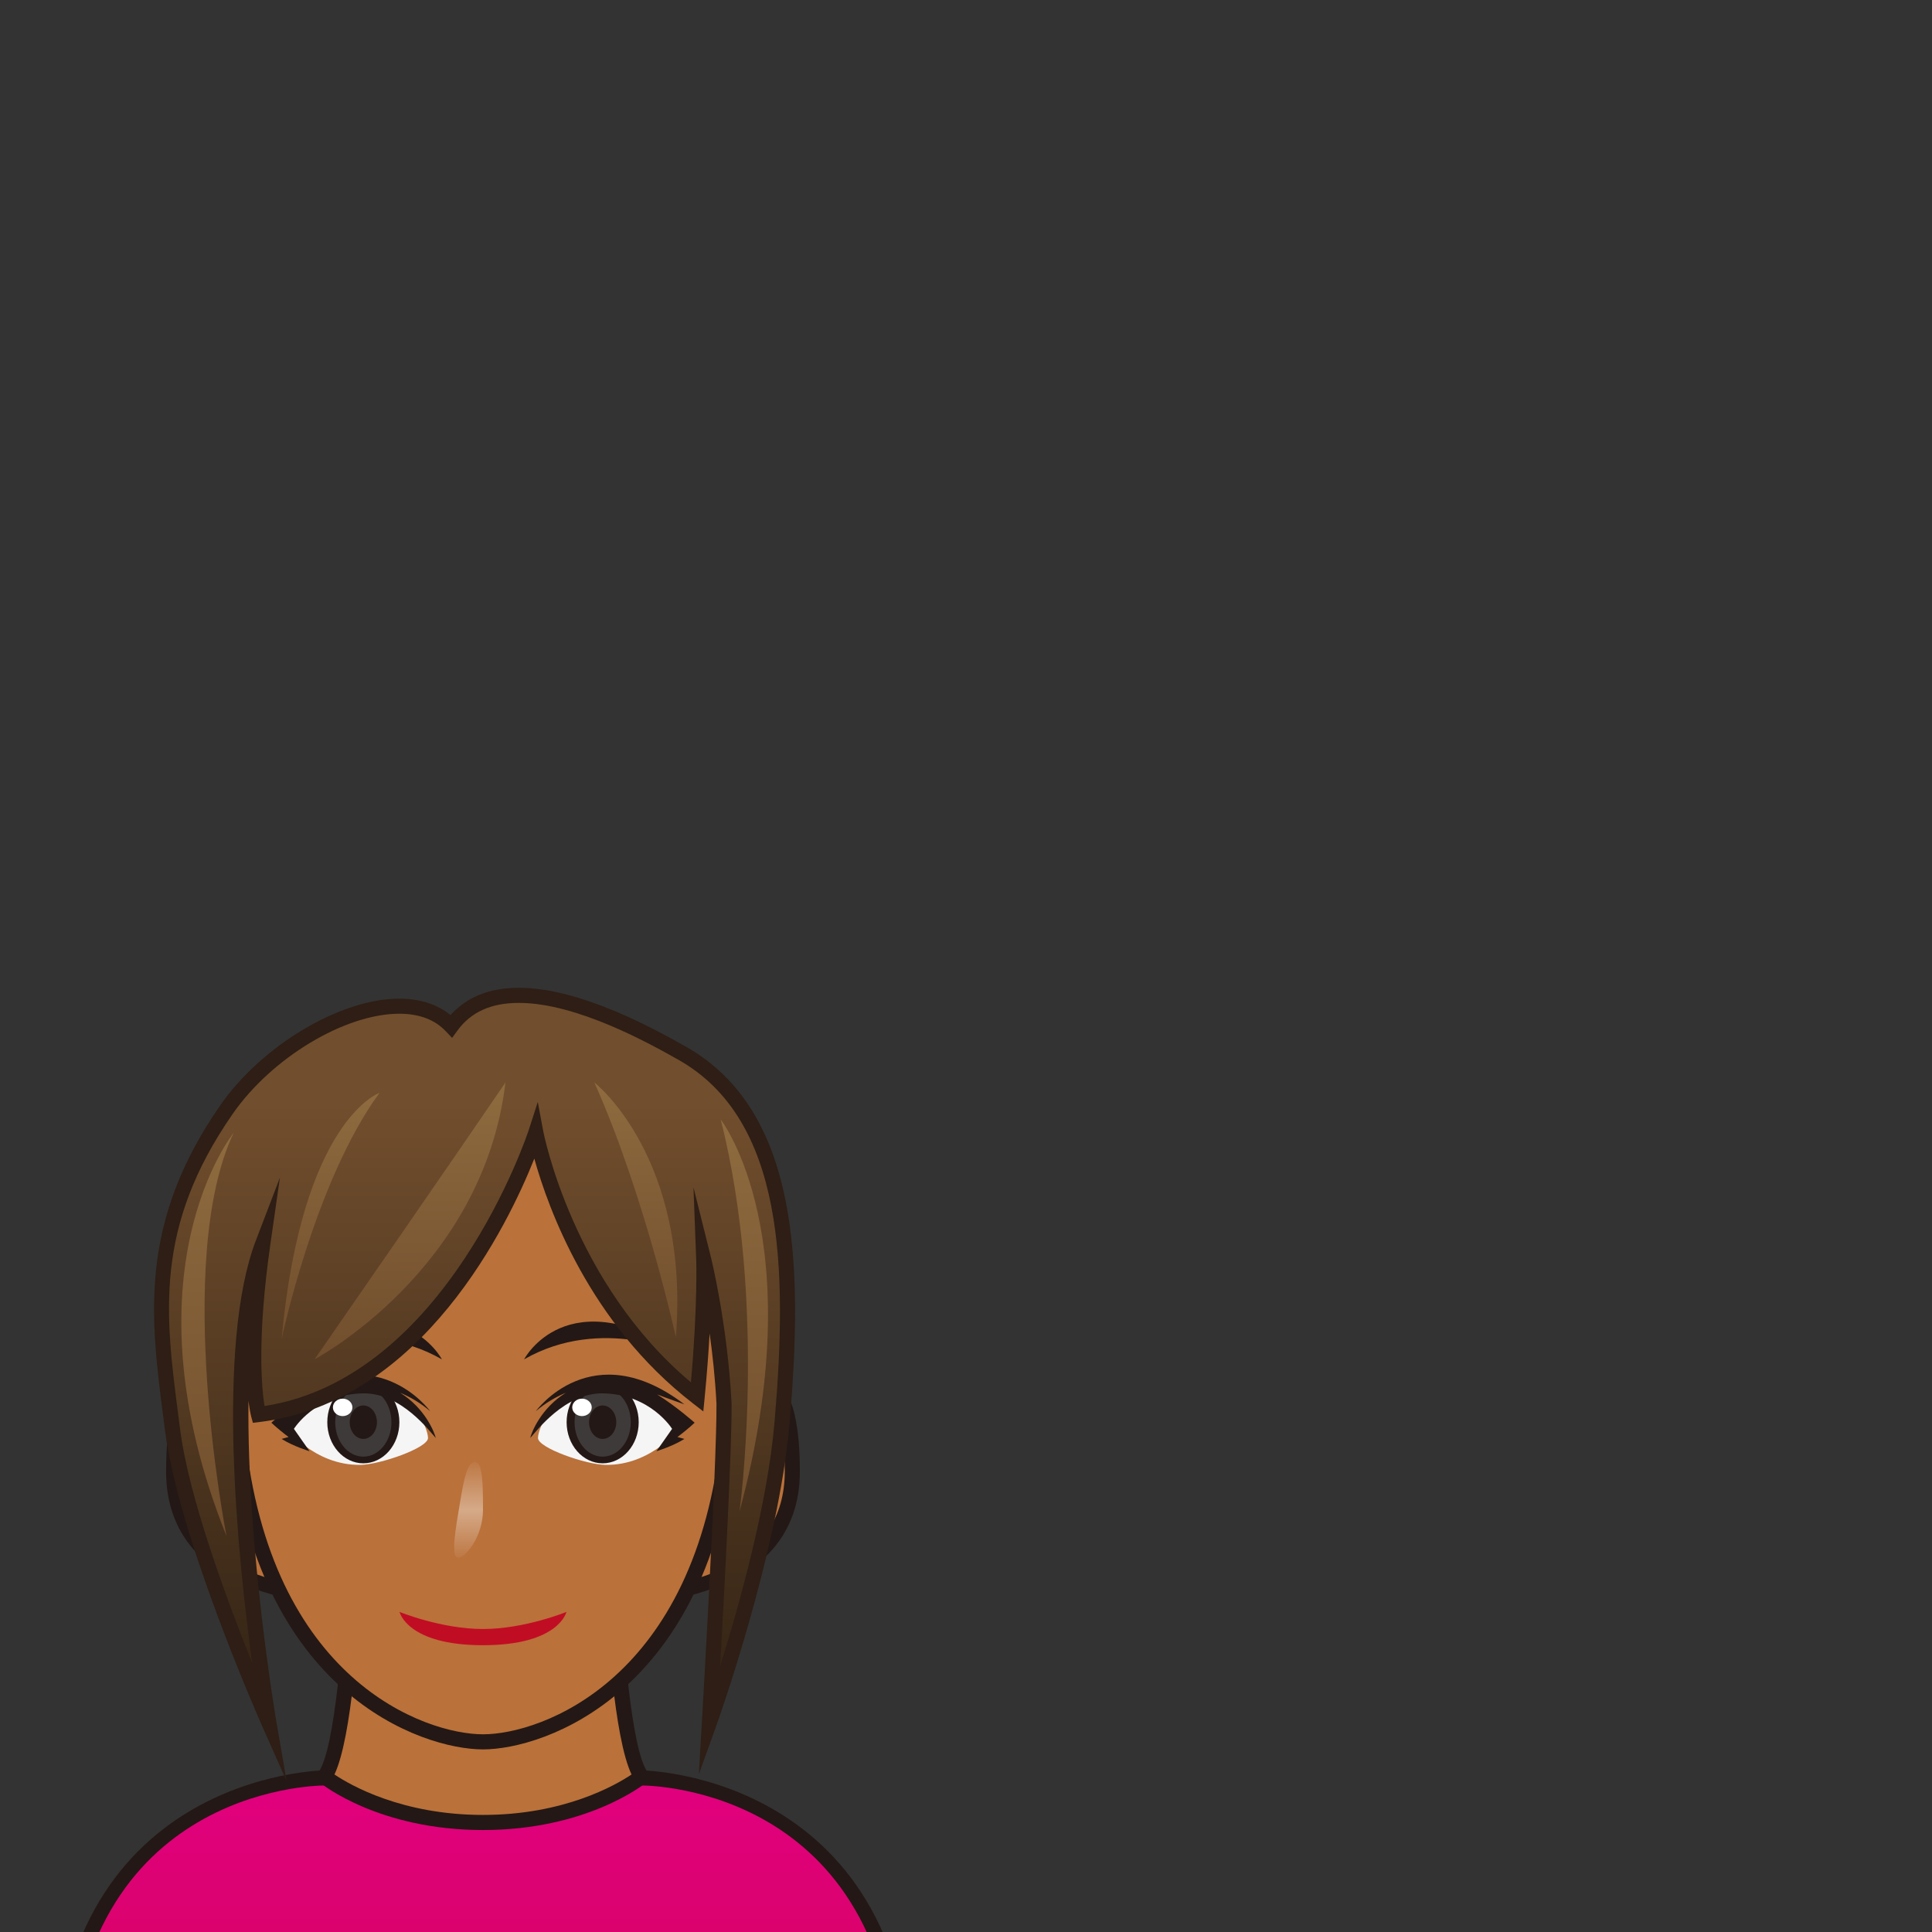 <?xml version="1.0" encoding="utf-8"?>
<!-- Generator: Adobe Illustrator 17.0.0, SVG Export Plug-In . SVG Version: 6.00 Build 0)  -->
<!DOCTYPE svg PUBLIC "-//W3C//DTD SVG 1.1//EN" "http://www.w3.org/Graphics/SVG/1.1/DTD/svg11.dtd">
<svg version="1.1" id="レイヤー_1" xmlns="http://www.w3.org/2000/svg" xmlns:xlink="http://www.w3.org/1999/xlink" x="0px"
	 y="0px" width="64px" height="64px" viewBox="0 0 64 64" style="enable-background:new 0 0 64 64;" xml:space="preserve">
<rect x="0" y="0" width="64" height="64" fill="#333333" stroke="none"/>
<g>
	<g>
		<linearGradient id="SVGID_1_" gradientUnits="userSpaceOnUse" x1="16" y1="58.896" x2="16" y2="86">
			<stop  offset="0" style="stop-color:#E1007F"/>
			<stop  offset="1" style="stop-color:#C10D23"/>
		</linearGradient>
		<path style="fill:url(#SVGID_1_);" d="M21.25,58.896c0,0,8.75,0,8.75,10.5S30,86,30,86H2c0,0,0-6.104,0-16.604
			s8.75-10.5,8.75-10.5H21.25z"/>
		<path style="fill:#231815;" d="M30.25,86.25H1.75V69.396c0-10.627,8.91-10.75,9-10.75h10.5
			c0.09,0,9,0.123,9,10.75V86.25z M2.25,85.75h27.5V69.396c0-10.134-8.153-10.25-8.5-10.25h-10.5
			c-0.347,0.001-8.5,0.131-8.5,10.25V85.75z"/>
	</g>
	<g>
		<g>
			<path style="fill:#BA713A;" d="M20.309,52.515H16h-4.309c0,0-0.212,5.348-0.941,6.339
				c0,0,1.859,1.519,5.25,1.519s5.25-1.519,5.25-1.519
				C20.521,57.863,20.309,52.515,20.309,52.515z"/>
			<path style="fill:#231815;" d="M16,60.622c-3.44,0-5.33-1.511-5.408-1.575l-0.184-0.15
				l0.141-0.191c0.561-0.762,0.834-4.734,0.893-6.2l0.01-0.24h9.098
				l0.01,0.24c0.058,1.466,0.332,5.438,0.893,6.2l0.141,0.191l-0.184,0.15
				C21.33,59.111,19.44,60.622,16,60.622z M11.079,58.782
				C11.603,59.134,13.314,60.122,16,60.122s4.397-0.988,4.921-1.34
				c-0.589-1.238-0.802-4.948-0.852-6.018h-8.139
				C11.881,53.834,11.668,57.544,11.079,58.782z"/>
		</g>
		<g>
			<path style="fill:#BA713A;" d="M24.54,45.999c0,0,1.708-1.37,1.708,2.739
				s-5.124,4.109-5.124,4.109L24.54,45.999z"/>
			<path style="fill:#231815;" d="M21.124,53.097h-0.404l3.663-7.294
				c0.035-0.027,0.353-0.273,0.757-0.273c0.9,0,1.357,1.079,1.357,3.209
				C26.498,53.047,21.178,53.097,21.124,53.097z M24.735,46.166l-3.197,6.41
				c1.184-0.096,4.459-0.65,4.459-3.838c0-1.722-0.312-2.709-0.857-2.709
				C24.969,46.029,24.807,46.119,24.735,46.166z"/>
		</g>
		<g>
			<path style="fill:#BA713A;" d="M7.46,45.999c0,0-1.708-1.37-1.708,2.739
				s5.124,4.109,5.124,4.109L7.46,45.999z"/>
			<path style="fill:#231815;" d="M11.28,53.097h-0.404c-0.054,0-5.374-0.05-5.374-4.358
				c0-2.13,0.457-3.209,1.357-3.209c0.404,0,0.723,0.246,0.757,0.273l0.067,0.084
				L11.28,53.097z M6.859,46.029c-0.544,0-0.857,0.987-0.857,2.709
				c0,3.188,3.275,3.742,4.459,3.838l-3.197-6.41
				C7.193,46.119,7.032,46.029,6.859,46.029z"/>
		</g>
		<g>
			<path style="fill:#BA713A;" d="M16,35.857c-4.883,0-9.168,1.388-8.138,11.65
				C8.71,55.953,14.173,57.702,16,57.702c1.827,0,7.29-1.749,8.138-10.194
				C25.168,37.245,20.883,35.857,16,35.857z"/>
			<path style="fill:#231815;" d="M16,57.951c-2.042,0-7.529-1.872-8.387-10.418
				c-0.471-4.696,0.124-7.89,1.82-9.765C11.167,35.854,13.853,35.607,16,35.607
				s4.834,0.246,6.566,2.161c1.696,1.875,2.292,5.069,1.82,9.765
				C23.529,56.079,18.042,57.951,16,57.951z M16,36.107
				c-2.17,0-4.604,0.237-6.195,1.996c-1.596,1.765-2.15,4.832-1.694,9.379
				c0.821,8.178,5.974,9.969,7.89,9.969s7.069-1.791,7.89-9.969
				c0.456-4.546-0.098-7.614-1.694-9.379C20.604,36.345,18.171,36.107,16,36.107z"/>
		</g>
	</g>
	<g>
		<path style="fill:#C10D23;" d="M13.236,53.397c0,0,1.382,0.566,2.764,0.566
			s2.764-0.566,2.764-0.566S18.521,54.5,16,54.5S13.236,53.397,13.236,53.397z"/>
		<g>
			<g>
				<path style="fill:#F5F5F5;" d="M17.822,47.636c0-0.33,0.518-1.694,2.231-1.694
					c1.713,0,2.488,1.335,2.488,1.335s-0.936,1.274-2.488,1.249
					C19.408,48.515,17.822,47.965,17.822,47.636z"/>
				<ellipse style="fill:#231815;" cx="19.964" cy="47.112" rx="1.194" ry="1.362"/>
				<ellipse style="fill:#3E3A39;" cx="19.964" cy="47.112" rx="0.931" ry="1.141"/>
				<ellipse style="fill:#231815;" cx="19.964" cy="47.112" rx="0.451" ry="0.554"/>
				<path style="fill:#231815;" d="M23.011,47.129c0,0-0.583-0.522-1.245-0.938
					c0.434,0.166,0.906,0.33,0.906,0.33C19.601,44.182,17.75,46.747,17.75,46.747
					c0.324-0.276,0.659-0.469,0.994-0.61c-0.823,0.513-1.136,1.308-1.179,1.498
					c0.184-0.198,1.139-1.495,2.399-1.478c1.589,0.021,2.3,1.176,2.3,1.176
					c-0.022,0.034-0.519,0.741-0.519,0.741s0.536-0.162,0.927-0.408l-0.231-0.063
					C22.625,47.464,22.823,47.305,23.011,47.129z"/>
				<ellipse style="fill:#FFFFFF;" cx="19.279" cy="46.621" rx="0.323" ry="0.289"/>
			</g>
			<g>
				<path style="fill:#F5F5F5;" d="M14.178,47.636c0-0.33-0.518-1.694-2.231-1.694
					s-2.488,1.335-2.488,1.335s0.936,1.274,2.488,1.249
					C12.592,48.515,14.178,47.965,14.178,47.636z"/>
				<ellipse style="fill:#231815;" cx="12.036" cy="47.112" rx="1.194" ry="1.362"/>
				<ellipse style="fill:#3E3A39;" cx="12.036" cy="47.112" rx="0.931" ry="1.141"/>
				<ellipse style="fill:#231815;" cx="12.036" cy="47.112" rx="0.451" ry="0.554"/>
				<path style="fill:#231815;" d="M8.989,47.129c0,0,0.583-0.522,1.245-0.938
					c-0.434,0.166-0.906,0.33-0.906,0.33C12.399,44.182,14.25,46.747,14.25,46.747
					c-0.324-0.276-0.659-0.469-0.994-0.61c0.823,0.513,1.136,1.308,1.179,1.498
					c-0.184-0.198-1.139-1.495-2.399-1.478c-1.589,0.021-2.3,1.176-2.3,1.176
					c0.022,0.034,0.519,0.741,0.519,0.741S9.719,47.912,9.328,47.666l0.231-0.063
					C9.375,47.464,9.177,47.305,8.989,47.129z"/>
				<ellipse style="fill:#FFFFFF;" cx="11.351" cy="46.621" rx="0.323" ry="0.289"/>
			</g>
		</g>
		<g>
			<path style="fill:#231815;" d="M22.672,44.862c0,0-2.74-1.309-5.31,0.168
				C17.362,45.029,18.764,42.333,22.672,44.862z"/>
			<path style="fill:#231815;" d="M9.328,44.862c0,0,2.74-1.309,5.31,0.168
				C14.638,45.029,13.236,42.333,9.328,44.862z"/>
		</g>
		<linearGradient id="SVGID_2_" gradientUnits="userSpaceOnUse" x1="15.522" y1="51.599" x2="15.522" y2="48.434">
			<stop  offset="0" style="stop-color:#FFFFFF;stop-opacity:0.05"/>
			<stop  offset="0.5" style="stop-color:#FFFFFF;stop-opacity:0.4"/>
			<stop  offset="1" style="stop-color:#FFFFFF;stop-opacity:0.05"/>
		</linearGradient>
		<path style="fill:url(#SVGID_2_);" d="M16,50.017c0,0.874-0.571,1.582-0.827,1.582
			s-0.076-0.982,0.066-1.83c0.132-0.791,0.24-1.335,0.496-1.335
			S16,49.143,16,50.017z"/>
	</g>
	<g>
		<g>
			<linearGradient id="SVGID_3_" gradientUnits="userSpaceOnUse" x1="15.723" y1="32.972" x2="15.723" y2="57.062">
				<stop  offset="0.15" style="stop-color:#714E2D"/>
				<stop  offset="0.996" style="stop-color:#312214"/>
			</linearGradient>
			<path style="fill:url(#SVGID_3_);" d="M22.584,34.882c-1.56-0.877-5.908-3.259-7.634-0.891
				c-1.618-1.714-5.639,0.162-7.447,2.765c-2.784,4.009-2.233,7.121-1.785,10.625
				C6.165,50.885,8.906,57.062,8.906,57.062S6.952,45.779,8.708,41.186
				C8.125,45.258,8.562,46.859,8.562,46.859c6.427-0.787,9.188-9.337,9.188-9.337
				s1,5.393,5.344,8.758c0.281-2.906,0.219-4.552,0.219-4.552s0.535,2.144,0.672,4.765
				C24,48.54,23.5,57.062,23.5,57.062s2.047-5.676,2.409-9.957S26.5,37.084,22.584,34.882z
				"/>
			<path style="fill:#2E1E15;" d="M9.497,59.01l-0.819-1.847
				c-0.112-0.254-2.761-6.251-3.208-9.751l-0.058-0.45
				c-0.428-3.308-0.833-6.433,1.886-10.349c1.375-1.98,3.979-3.532,5.929-3.532
				c0.678,0,1.258,0.188,1.697,0.545c0.538-0.6,1.298-0.904,2.263-0.904
				c2.065,0,4.575,1.411,5.52,1.942c3.78,2.126,3.893,7.245,3.451,12.462
				c-0.361,4.265-2.402,9.963-2.422,10.021l-0.586,1.625l0.101-1.725
				C23.255,56.962,23.75,48.511,23.734,46.494c-0.044-0.841-0.13-1.636-0.227-2.324
				c-0.034,0.606-0.086,1.32-0.165,2.134l-0.044,0.451l-0.358-0.278
				c-3.406-2.638-4.78-6.441-5.24-8.096c-0.862,2.166-3.689,8.063-9.107,8.726
				L8.378,47.133l-0.057-0.208c-0.005-0.021-0.049-0.187-0.09-0.523
				c-0.058,4.875,0.908,10.538,0.921,10.617L9.497,59.01z M22.972,39.33l0.583,2.337
				c0.005,0.021,0.542,2.197,0.679,4.812c0.012,1.461-0.23,6.072-0.377,8.71
				c0.631-2.016,1.571-5.367,1.803-8.106c0.427-5.049,0.336-9.996-3.198-11.983
				c-0.914-0.514-3.34-1.878-5.274-1.878c-0.919,0-1.585,0.3-2.035,0.917
				l-0.177,0.243l-0.207-0.219c-0.364-0.386-0.883-0.582-1.542-0.582
				c-1.802,0-4.226,1.457-5.518,3.317c-2.609,3.758-2.235,6.65-1.801,10
				l0.058,0.451c0.287,2.246,1.547,5.649,2.389,7.746
				c-0.476-3.474-1.206-10.532,0.12-13.999l0.798-2.087l-0.317,2.211
				c-0.451,3.146-0.283,4.804-0.194,5.357c6.036-0.932,8.723-9.051,8.75-9.134
				l0.303-0.938l0.181,0.97c0.01,0.052,0.979,5.039,4.892,8.316
				c0.227-2.566,0.176-4.04,0.175-4.055L22.972,39.33z"/>
		</g>
		<linearGradient id="SVGID_4_" gradientUnits="userSpaceOnUse" x1="13.584" y1="35.857" x2="13.584" y2="45.029">
			<stop  offset="0" style="stop-color:#8F6B3F"/>
			<stop  offset="0.996" style="stop-color:#714E2D"/>
		</linearGradient>
		<path style="fill:url(#SVGID_4_);" d="M16.745,35.857c0,0-1.933,2.839-6.324,9.172
			C10.422,45.029,16,42.071,16.745,35.857z"/>
		<linearGradient id="SVGID_5_" gradientUnits="userSpaceOnUse" x1="21.063" y1="35.857" x2="21.063" y2="44.305">
			<stop  offset="0" style="stop-color:#8F6B3F"/>
			<stop  offset="0.996" style="stop-color:#714E2D"/>
		</linearGradient>
		<path style="fill:url(#SVGID_5_);" d="M19.688,35.857c0,0,3.167,2.46,2.702,8.447
			C22.39,44.305,21.372,39.628,19.688,35.857z"/>
		<linearGradient id="SVGID_6_" gradientUnits="userSpaceOnUse" x1="6.875" y1="37.522" x2="6.875" y2="50.883">
			<stop  offset="0" style="stop-color:#8F6B3F"/>
			<stop  offset="0.996" style="stop-color:#714E2D"/>
		</linearGradient>
		<path style="fill:url(#SVGID_6_);" d="M7.742,37.522c0,0-3.739,4.612-0.239,13.362
			C7.503,50.883,5.719,41.788,7.742,37.522z"/>
		<linearGradient id="SVGID_7_" gradientUnits="userSpaceOnUse" x1="24.658" y1="37.084" x2="24.658" y2="50.071">
			<stop  offset="0" style="stop-color:#8F6B3F"/>
			<stop  offset="0.996" style="stop-color:#714E2D"/>
		</linearGradient>
		<path style="fill:url(#SVGID_7_);" d="M23.875,37.084c0,0,3.062,3.924,0.622,12.987
			C24.497,50.071,25.437,43.259,23.875,37.084z"/>
		<linearGradient id="SVGID_8_" gradientUnits="userSpaceOnUse" x1="10.95" y1="36.202" x2="10.95" y2="44.365">
			<stop  offset="0" style="stop-color:#8F6B3F"/>
			<stop  offset="0.996" style="stop-color:#714E2D"/>
		</linearGradient>
		<path style="fill:url(#SVGID_8_);" d="M12.572,36.202c0,0-2.572,0.882-3.244,8.163
			C9.328,44.365,10.422,39.135,12.572,36.202z"/>
	</g>
</g>
<g>
</g>
<g>
</g>
<g>
</g>
<g>
</g>
<g>
</g>
<g>
</g>
</svg>
